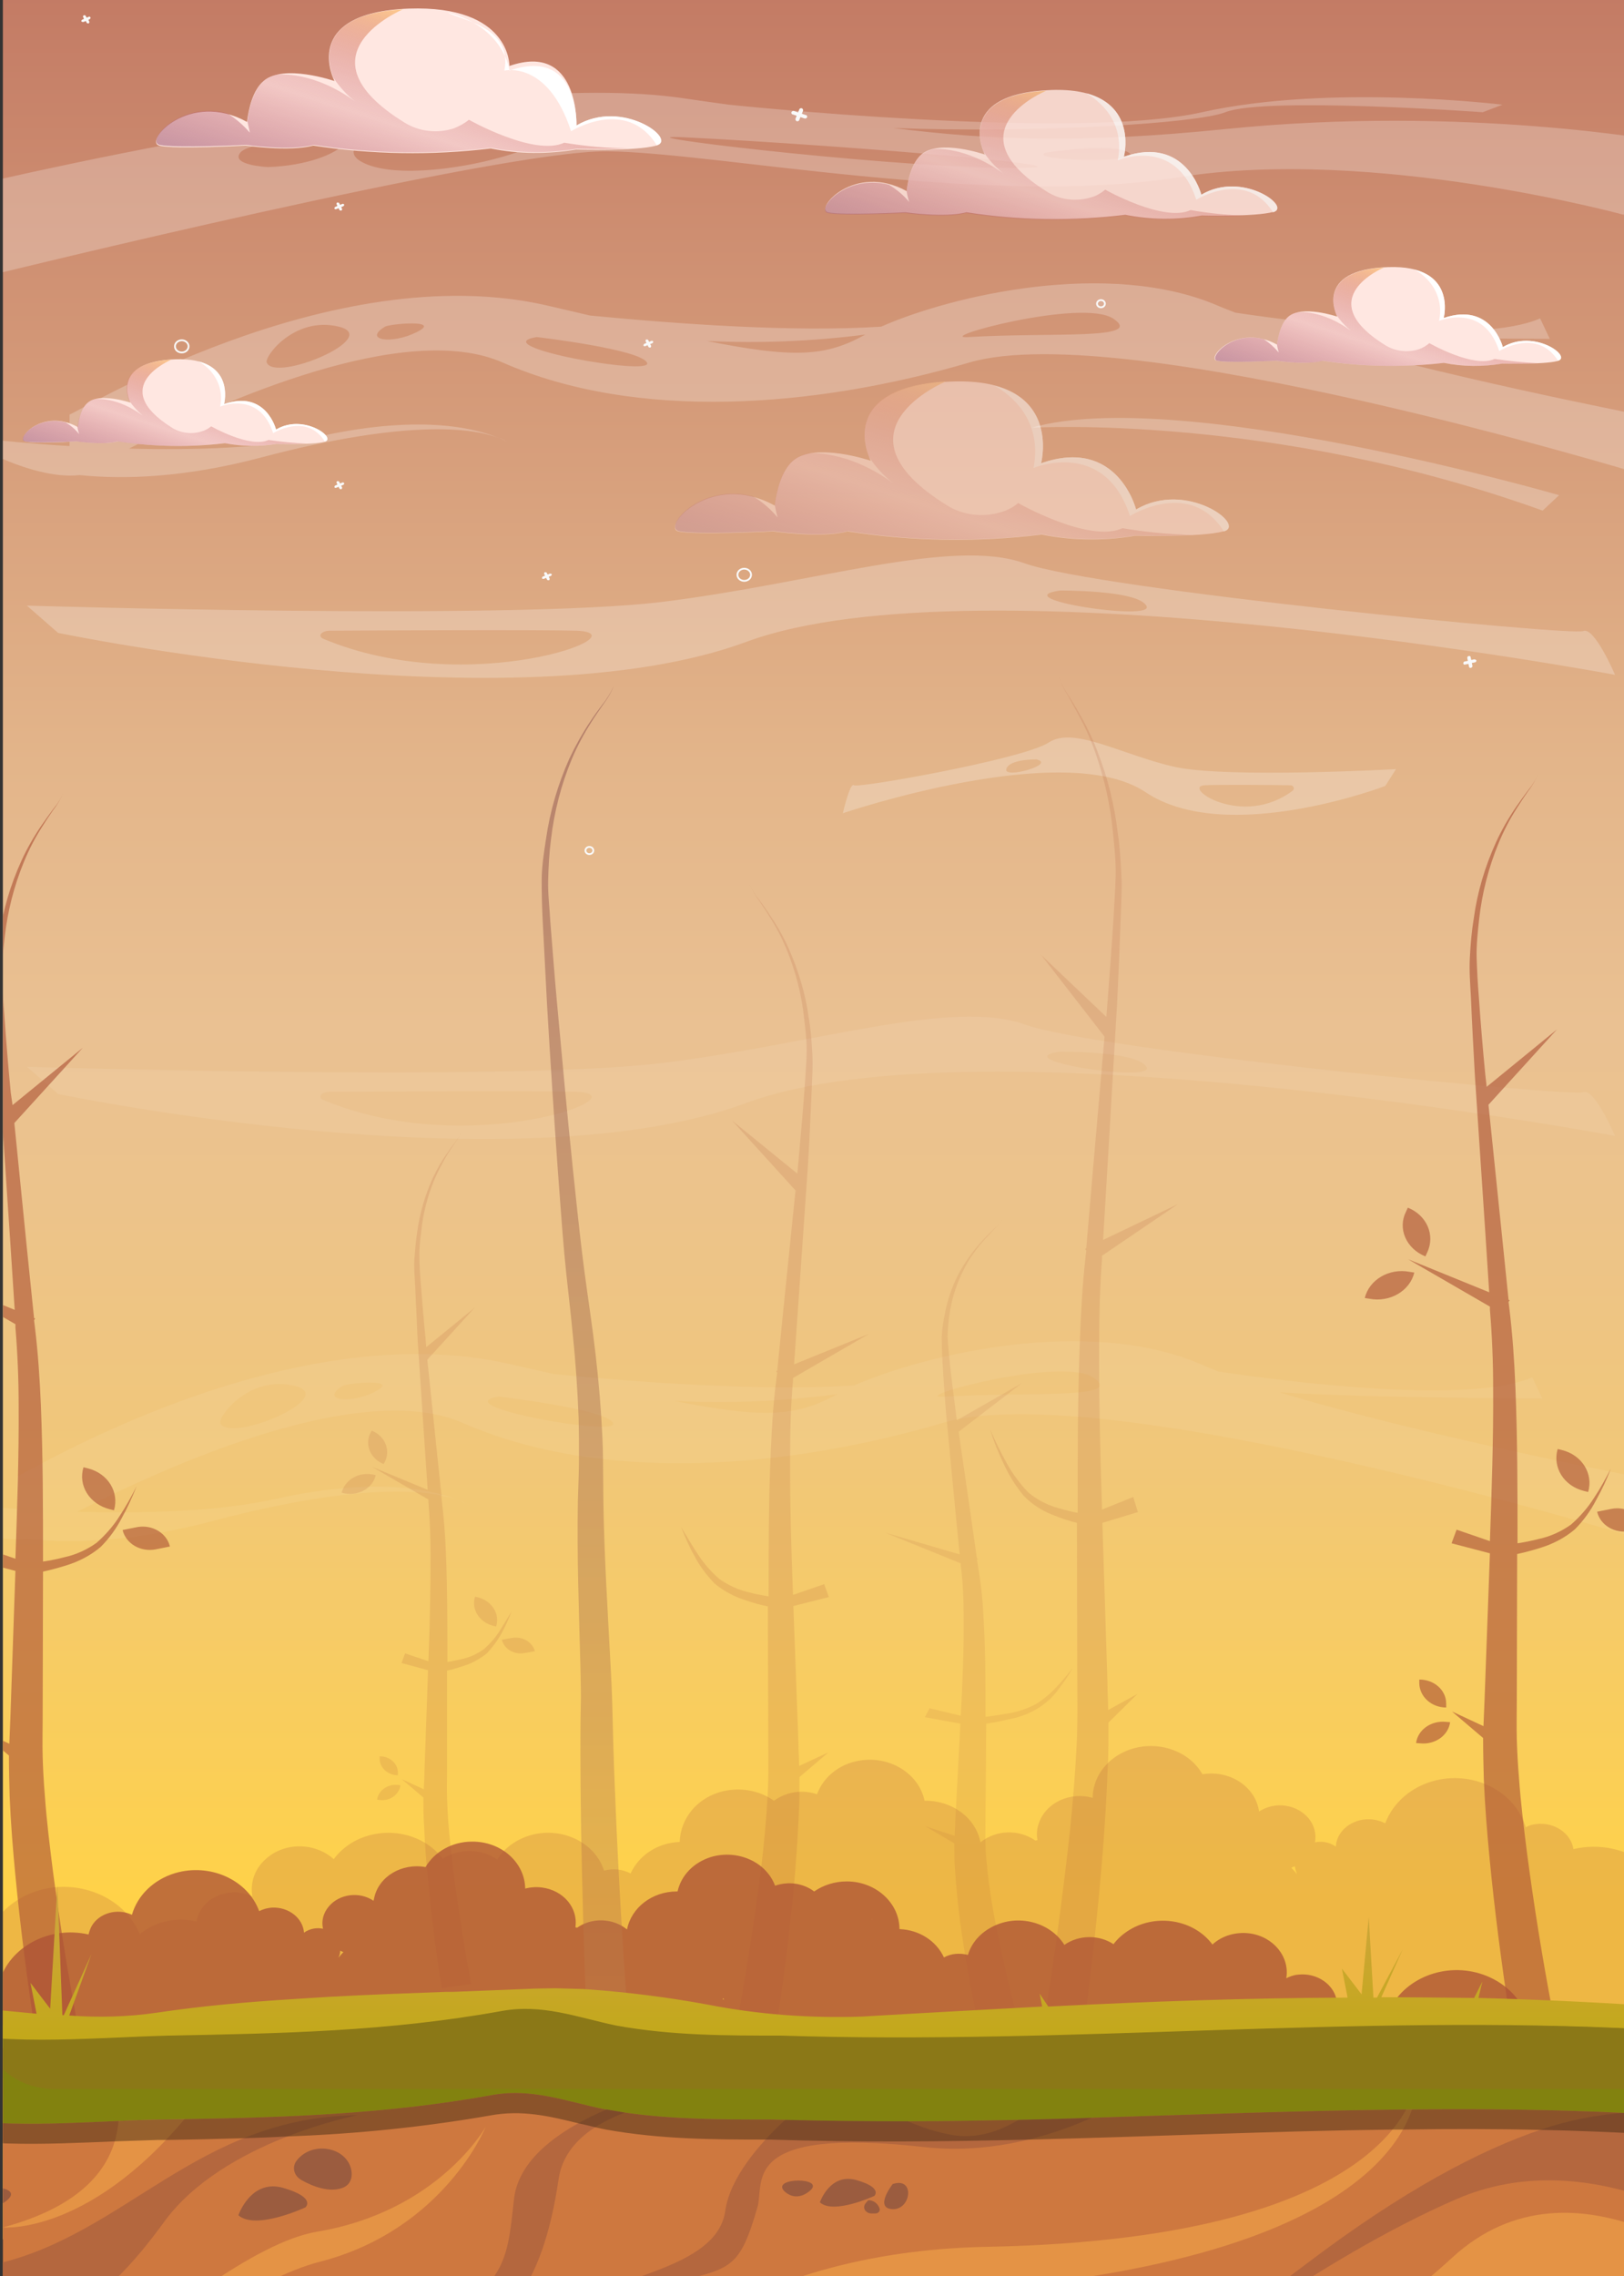 <?xml version="1.0" encoding="utf-8"?>
<!-- Generator: Adobe Illustrator 21.0.1, SVG Export Plug-In . SVG Version: 6.00 Build 0)  -->
<svg version="1.1" id="Layer_1" xmlns="http://www.w3.org/2000/svg" xmlns:xlink="http://www.w3.org/1999/xlink" x="0px" y="0px"
	 viewBox="0 0 453 634.8" style="enable-background:new 0 0 453 634.8;" xml:space="preserve">
<rect x="0" y="0" width="453" height="634.8" fill="#333333" stroke="none"/>
<style type="text/css">
	.st0{clip-path:url(#SVGID_2_);}
	.st1{fill:url(#_Rectangle__1_);}
	.st2{opacity:0.24;fill:#FFFFFF;enable-background:new    ;}
	.st3{opacity:8.000000e-02;fill:#FFFFFF;enable-background:new    ;}
	.st4{opacity:0.27;}
	.st5{fill:#FFE7E1;}
	.st6{fill:url(#_Path_5_1_);}
	.st7{fill:url(#_Path_6_1_);}
	.st8{fill:#FFFFFF;}
	.st9{opacity:0.81;}
	.st10{fill:url(#_Path_9_1_);}
	.st11{fill:url(#_Path_10_1_);}
	.st12{fill:url(#_Path_13_1_);}
	.st13{fill:url(#_Path_14_1_);}
	.st14{opacity:0.16;}
	.st15{fill:#AD5236;}
	.st16{opacity:0.12;}
	.st17{fill:url(#_Path_17_1_);}
	.st18{fill:url(#_Path_18_1_);}
	.st19{opacity:0.49;}
	.st20{fill:url(#_Path_21_1_);}
	.st21{fill:url(#_Path_22_1_);}
	.st22{opacity:0.76;fill:#AD5236;enable-background:new    ;}
	.st23{fill:#CE783F;}
	.st24{fill:#B4673E;}
	.st25{fill:#E49345;}
	.st26{fill:#9B5C3F;}
	.st27{fill:none;stroke:#2D2D2D;stroke-miterlimit:10;}
	.st28{fill:none;}
	.st29{fill:#82820F;}
	.st30{opacity:0.62;}
	.st31{opacity:0.39;}
	.st32{fill:url(#SVGID_3_);}
	.st33{opacity:0.21;fill:#AD5236;enable-background:new    ;}
	.st34{opacity:0.5;fill:#492E17;enable-background:new    ;}
	.st35{fill:url(#SVGID_4_);}
	.st36{fill:none;stroke:#F9F9F9;stroke-width:0.5;stroke-linecap:round;stroke-linejoin:round;}
	.st37{fill:#F9F9F9;stroke:#F9F9F9;stroke-width:0.25;stroke-miterlimit:10;}
</style>
<title>Asset 2</title>
<g>
	<g id="Layer_2">
		<g id="Layer_1-2">
			<g>
				<defs>
					<rect id="SVGID_1_" x="0.8" y="-3.2" width="452.3" height="643"/>
				</defs>
				<clipPath id="SVGID_2_">
					<use xlink:href="#SVGID_1_"  style="overflow:visible;"/>
				</clipPath>
				<g class="st0">
					
						<linearGradient id="_Rectangle__1_" gradientUnits="userSpaceOnUse" x1="226.894" y1="683.824" x2="226.894" y2="108.155" gradientTransform="matrix(1 0 0 -1 0 637.576)">
						<stop  offset="0" style="stop-color:#BC6E5C"/>
						<stop  offset="0.23" style="stop-color:#D19475"/>
						<stop  offset="0.45" style="stop-color:#E3B58A"/>
						<stop  offset="0.58" style="stop-color:#EAC192"/>
						<stop  offset="0.66" style="stop-color:#ECC38B"/>
						<stop  offset="0.79" style="stop-color:#F1C778"/>
						<stop  offset="0.93" style="stop-color:#FACE59"/>
						<stop  offset="1" style="stop-color:#FFD248"/>
					</linearGradient>
					<rect id="_Rectangle_" x="0.8" y="-5.8" class="st1" width="452.3" height="630.3"/>
					<path id="_Path_" class="st2" d="M434.9,138.1c0,0-106.1-30.7-147.2-18.8c0,0,67.2-4.1,142.6,23.1L434.9,138.1z"/>
					<path id="_Compound_Path_" class="st2" d="M341.8,36c-40.6,4.1-65.5,3.1-92.7-0.3c40.4,1.5,84.9-1.3,92.7-4.4
						c11-4.4,71.8,0,71.8,0l5.5-2.1c0,0-48.1-5.9-83.8,2.1s-132-2.1-132-2.1l0,0c-4.5-0.6-9.2-1.3-14.1-2
						c-61.8-8.4-203.1,26-203.1,26l12.3,23.3c0,0,140.4-34.5,170.8-34.3C199.6,42.4,275,58,329,49.4s123.9,10.5,123.9,10.5
						l11.4-20.4C464.3,39.5,408.6,29.2,341.8,36z M96,40.1c-2.4,2.9-10.4,6.1-21.2,6.5c0,0-10.8-0.5-7.7-4.1
						C70.2,38.8,98.5,37.1,96,40.1z M100.3,44.8c-7.1-4.6,8.8-12.8,42.6-10.9C176.7,35.9,115.7,54.6,100.3,44.8L100.3,44.8z
						 M279.2,46.8c-35.8-0.5-110.7-9.6-88.2-8.5C235.7,40.5,318.3,47.4,279.2,46.8z M291.6,42.6c0,0,18.8-3,23.3,0
						S286.5,44.9,291.6,42.6L291.6,42.6z"/>
					<path id="_Compound_Path_2" class="st2" d="M441.6,176c-3.1,1.4-135.5-11.6-155.8-18.9c-20.3-7.3-58.8,5.6-101.4,10.8
						c-42.6,5.1-176.9,1-176.9,1l8.7,7.6c0,0,127.1,26.5,192,2.5s242.3,9.2,242.3,9.2S444.7,174.6,441.6,176z M90.3,178.2
						c-1.8-0.7-0.8-2.2,1.5-2.3c16.2-0.1,58.6-0.3,69.1,0C179.7,176.7,130.8,195.1,90.3,178.2z M295.6,164.7c0,0,21.9-0.2,24.2,4.3
						C322.2,173.4,280,167,295.6,164.7L295.6,164.7z"/>
					<path id="_Compound_Path_3" class="st3" d="M441.6,304.6c-3.1,1.4-135.5-11.6-155.8-18.9c-20.3-7.3-58.8,5.6-101.4,10.8
						c-42.6,5.1-176.9,1-176.9,1l8.7,7.6c0,0,127.1,26.5,192,2.5s242.3,9.2,242.3,9.2S444.7,303.2,441.6,304.6z M90.3,306.8
						c-1.8-0.7-0.8-2.2,1.5-2.3c16.2-0.1,58.6-0.3,69.1,0C179.7,305.3,130.8,323.7,90.3,306.8z M295.6,293.3c0,0,21.9-0.2,24.2,4.3
						C322.2,302,280,295.6,295.6,293.3L295.6,293.3z"/>
					<path id="_Compound_Path_4" class="st2" d="M235.1,226.8c0,0,61.8-21,84.4-5.9c22.6,15.2,66.9-1.7,66.9-1.7l3-4.7
						c0,0-46.8,2.6-61.6-0.6c-14.8-3.3-28.3-11.5-35.3-6.8c-7.1,4.6-53.2,12.8-54.3,11.9C237.1,218.1,235.1,226.8,235.1,226.8z
						 M336,219c3.7-0.2,18.4-0.1,24,0c0.5,0,0.9,0.4,0.9,0.9c0,0.2-0.1,0.4-0.3,0.6C346.5,231.1,329.5,219.4,336,219L336,219z
						 M280.7,214.5c0.8-2.9,8.5-2.7,8.5-2.7C294.6,213.2,279.9,217.3,280.7,214.5z"/>
					<g id="_Group_">
						<path id="_Compound_Path_5" class="st2" d="M361.2,92.8c27.3,1.7,71.1,1.7,71.1,1.7l-2.7-5.7c-16.6,7.3-63.4,1.6-85-1.6
							c-1.8-0.7-3.4-1.3-5-2c-30.4-13-74.2-2.8-93.8,5.9c-24.9,1.6-57.3-0.8-81.2-3.1l-12-2.8C92.1,71.3,20.8,115.6,19.4,115.6v8.8
							c-10.3-0.6-19-1.5-24.5-2.1c-4-0.4-6.4-0.7-6.5-0.7c-0.2,0,19.7,12.5,33.8,10.9c12.9,1.3,29.7,0.6,50.2-4.8
							c43.3-11.5,60.9-7.9,66.8-5.5c-5.6-2.4-20.7-6.9-49.6-0.6C74,125,54,125.6,36,125.1c26.2-13.4,77.2-35.9,104.2-24
							c37.4,16.4,86.9,12.7,130.2,0s186.9,31,186.9,31v-16.4C457.3,115.6,399.9,104.6,361.2,92.8z M74.4,101.1
							c-0.7-1.7,7.8-13,20.1-10S76.7,106.8,74.4,101.1z M116.3,92.6c-7.2,3.6-15.1,2.2-8.9-1.5C108.7,90.3,123.5,89,116.3,92.6
							L116.3,92.6z M149.7,94c0,0,29.2,3.4,30.8,7.2S134.7,96.5,149.7,94L149.7,94z M241.2,93.4c-11,6.1-19.9,6.5-44,1.7
							c14.7,0.7,29.5,0.1,44.2-1.8L241.2,93.4z M270.3,94c-11,0.7,31.6-11,40.3-5.1C319.4,94.9,293.3,92.6,270.3,94L270.3,94z"/>
						<path id="_Path_2" class="st2" d="M139.3,122.1c0.9,0.4,1.7,0.8,2.5,1.3C141,122.9,140.2,122.4,139.3,122.1z"/>
					</g>
					<g id="_Group_2" class="st4">
						<path id="_Compound_Path_6" class="st2" d="M356.9,388.3c28.1,1.7,73.3,1.7,73.3,1.7l-2.8-5.9c-17.1,7.5-65.3,1.7-87.5-1.6
							c-1.8-0.7-3.5-1.4-5.1-2.1c-31.4-13.4-76.5-2.8-96.6,6c-25.6,1.6-59-0.8-83.7-3.2l-12.4-2.8C79.7,366.1,6.2,411.7,4.8,411.7
							v9.1c-10.6-0.7-19.5-1.5-25.3-2.1c-4.1-0.4-6.6-0.7-6.7-0.7S-7,430.8,7.6,429.2c13.3,1.4,30.6,0.6,51.7-5
							c44.6-11.8,62.8-8.1,68.8-5.7c-5.7-2.5-21.4-7.1-51.1-0.5c-16.1,3.6-36.7,4.1-55.4,3.6c27-13.8,79.5-36.9,107.4-24.8
							c38.5,16.9,89.5,13.1,134.1,0s192.5,31.8,192.5,31.8v-16.9C455.9,411.7,396.8,400.4,356.9,388.3z M61.5,396.8
							c-0.7-1.7,8-13.4,20.7-10.3s-18.4,16.2-20.8,10.3H61.5z M104.7,388.1c-7.4,3.7-15.5,2.3-9.1-1.6c1.3-0.8,16.5-2.2,9,1.6H104.7
							z M139.2,389.5c0,0,30.1,3.5,31.8,7.4c1.7,3.9-47.4-4.9-31.9-7.4L139.2,389.5z M233.4,388.9c-11.3,6.2-20.6,6.7-45.3,1.8
							c15.2,0.8,30.4,0.1,45.5-1.9L233.4,388.9z M263.4,389.5c-11.3,0.7,32.5-11.4,41.6-5.3s-18,3.9-41.7,5.3L263.4,389.5z"/>
						<path id="_Path_3" class="st2" d="M128.2,418.5c0.9,0.4,1.8,0.8,2.6,1.3C130,419.3,129.2,418.8,128.2,418.5z"/>
					</g>
					<path id="_Path_4" class="st5" d="M160.8,35c0,0,0.8-23.4-18.7-16.6c0,0,0.4-17-28.1-16C83.3,3.6,93.3,22.6,93.3,22.6
						s-14.2-4.9-19.8,0c-2.9,2.5-4.1,7.4-4.6,11.4c-16.2-8.9-28.8,5.5-24.5,6.6s24.1,0,24.1,0s12.2,1.8,18.9,0
						c16.3,2.5,33,2.8,49.5,0.8c7.8,1.6,16,1.6,23.8,0.3c0,0,16.6,0.5,22.4-1.1S173.6,27.4,160.8,35z"/>
					<g id="_Group_3">
						
							<linearGradient id="_Path_5_1_" gradientUnits="userSpaceOnUse" x1="97.697" y1="560.744" x2="120.777" y2="632.548" gradientTransform="matrix(1 0 0 -1 0 637.576)">
							<stop  offset="0" style="stop-color:#A085A5"/>
							<stop  offset="0.24" style="stop-color:#AC6D84;stop-opacity:0.67"/>
							<stop  offset="0.58" style="stop-color:#BE4C55;stop-opacity:0.2"/>
							<stop  offset="0.62" style="stop-color:#C05057;stop-opacity:0.23"/>
							<stop  offset="0.68" style="stop-color:#C65B5C;stop-opacity:0.3"/>
							<stop  offset="0.75" style="stop-color:#CF6E64;stop-opacity:0.41"/>
							<stop  offset="0.83" style="stop-color:#DC8770;stop-opacity:0.57"/>
							<stop  offset="0.92" style="stop-color:#EDA87E;stop-opacity:0.78"/>
							<stop  offset="1" style="stop-color:#FFCB8E"/>
						</linearGradient>
						<path id="_Path_5" class="st6" d="M157.4,39.8c-8.4,3.9-26.6-6.4-26.6-6.4c-1.2,1-2.7,1.8-4.2,2.4c-4.7,1.5-9.8,0.9-13.9-1.7
							c-30.5-18.9-0.4-31.4-0.3-31.5C87.6,4,91.5,17.9,93,21.7c1.7,2.5,3.7,4.8,6.2,6.7c-11.7-8.6-21.2-7.6-21.9-7.6
							c-1.4,0.3-2.6,0.9-3.7,1.7c-2.8,2.5-4.1,7.3-4.6,11.3c0.4,1.9,0.7,3.2,0.7,3.2c-1.8-2.1-3.9-3.9-6.3-5.4
							c-13.4-3.5-22.8,7.9-18.9,8.8c4.4,1,24.1,0,24.1,0s12.2,1.8,18.9,0c16.3,2.5,33,2.8,49.5,0.8c7.8,1.6,16,1.6,23.8,0.3
							c0,0,7.6,0.2,14.3-0.1C169.2,41.3,163.3,40.8,157.4,39.8z"/>
						
							<linearGradient id="_Path_6_1_" gradientUnits="userSpaceOnUse" x1="179.73" y1="596.478" x2="179.73" y2="596.478" gradientTransform="matrix(1 0 0 -1 0 637.576)">
							<stop  offset="0" style="stop-color:#A085A5"/>
							<stop  offset="0.24" style="stop-color:#AC6D84;stop-opacity:0.67"/>
							<stop  offset="0.58" style="stop-color:#BE4C55;stop-opacity:0.2"/>
							<stop  offset="0.62" style="stop-color:#C05057;stop-opacity:0.23"/>
							<stop  offset="0.68" style="stop-color:#C65B5C;stop-opacity:0.3"/>
							<stop  offset="0.75" style="stop-color:#CF6E64;stop-opacity:0.41"/>
							<stop  offset="0.83" style="stop-color:#DC8770;stop-opacity:0.57"/>
							<stop  offset="0.92" style="stop-color:#EDA87E;stop-opacity:0.78"/>
							<stop  offset="1" style="stop-color:#FFCB8E"/>
						</linearGradient>
						<polygon id="_Path_6" class="st7" points="179.7,41.1 179.7,41.1 179.7,41.1 						"/>
					</g>
					<path id="_Path_7" class="st8" d="M160.8,35c0,0,0.8-22.1-18.7-15.3c0,0-1.3-12.1-17.2-16.2c3.8,2.2,18.1,3.9,15.8,16.2
						c0,0,12.1-3,18.6,16.9c0,0,15.4-9.7,23.9,3.9C189,38.9,173.6,27.4,160.8,35z"/>
					<g id="_Group_4" class="st9">
						<path id="_Path_8" class="st5" d="M335.1,54.3c0,0-4.2-16.6-21.6-10.6c0,0,5.2-19.5-20.3-18.6c-27.5,1-18.5,18-18.5,18
							s-12.7-4.4-17.7,0c-2.6,2.3-3.7,6.6-4.1,10.2c-14.5-8-25.8,5-21.9,5.9c3.9,0.9,21.6,0,21.6,0s10.9,1.6,17,0
							c14.6,2.3,29.5,2.5,44.3,0.7c7,1.4,14.3,1.5,21.3,0.2c0,0,14.8,0.4,20-1C360.4,57.8,346.6,47.5,335.1,54.3z"/>
						<g id="_Group_5">
							
								<linearGradient id="_Path_9_1_" gradientUnits="userSpaceOnUse" x1="278.587" y1="545.848" x2="299.25" y2="610.122" gradientTransform="matrix(1 0 0 -1 0 637.576)">
								<stop  offset="0" style="stop-color:#A085A5"/>
								<stop  offset="0.24" style="stop-color:#AC6D84;stop-opacity:0.67"/>
								<stop  offset="0.58" style="stop-color:#BE4C55;stop-opacity:0.2"/>
								<stop  offset="0.62" style="stop-color:#C05057;stop-opacity:0.23"/>
								<stop  offset="0.68" style="stop-color:#C65B5C;stop-opacity:0.3"/>
								<stop  offset="0.75" style="stop-color:#CF6E64;stop-opacity:0.41"/>
								<stop  offset="0.83" style="stop-color:#DC8770;stop-opacity:0.57"/>
								<stop  offset="0.92" style="stop-color:#EDA87E;stop-opacity:0.78"/>
								<stop  offset="1" style="stop-color:#FFCB8E"/>
							</linearGradient>
							<path id="_Path_9" class="st10" d="M332.1,58.6c-7.5,3.5-23.8-5.7-23.8-5.7c-1.1,0.9-2.4,1.7-3.8,2.1
								c-4.2,1.3-8.8,0.8-12.4-1.5c-27.3-17-0.4-28.2-0.2-28.2C269.6,26.5,273,39,274.4,42.4c1.5,2.3,3.4,4.3,5.5,6
								c-10.5-7.6-19-6.9-19.6-6.8c-1.2,0.3-2.4,0.8-3.3,1.6c-2.6,2.3-3.7,6.6-4.1,10.2c0.3,1.7,0.7,2.9,0.7,2.9
								c-1.6-1.9-3.5-3.5-5.7-4.8c-12-3.1-20.4,7.1-17,7.9c3.9,0.9,21.6,0,21.6,0s10.9,1.6,17,0c14.6,2.3,29.5,2.5,44.3,0.7
								c7,1.4,14.3,1.5,21.3,0.2c0,0,6.8,0.2,12.8-0.1C342.6,60,337.3,59.5,332.1,58.6z"/>
							
								<linearGradient id="_Path_10_1_" gradientUnits="userSpaceOnUse" x1="352.089" y1="577.825" x2="352.089" y2="577.825" gradientTransform="matrix(1 0 0 -1 0 637.576)">
								<stop  offset="0" style="stop-color:#A085A5"/>
								<stop  offset="0.24" style="stop-color:#AC6D84;stop-opacity:0.67"/>
								<stop  offset="0.58" style="stop-color:#BE4C55;stop-opacity:0.2"/>
								<stop  offset="0.62" style="stop-color:#C05057;stop-opacity:0.23"/>
								<stop  offset="0.68" style="stop-color:#C65B5C;stop-opacity:0.3"/>
								<stop  offset="0.75" style="stop-color:#CF6E64;stop-opacity:0.41"/>
								<stop  offset="0.83" style="stop-color:#DC8770;stop-opacity:0.57"/>
								<stop  offset="0.92" style="stop-color:#EDA87E;stop-opacity:0.78"/>
								<stop  offset="1" style="stop-color:#FFCB8E"/>
							</linearGradient>
							<polygon id="_Path_10" class="st11" points="352.1,59.8 352.1,59.8 352.1,59.8 							"/>
						</g>
						<path id="_Path_11" class="st8" d="M335.1,54.3c0,0-4.2-16.6-21.6-10.6c0,0,3.7-13.9-10.5-17.7c3.4,2,10.9,7.6,8.8,18.7
							c0,0,16.1-6.8,21.9,11c0,0,13.8-8.6,21.4,3.5C360.4,57.8,346.6,47.5,335.1,54.3z"/>
					</g>
					<g id="_Group_6">
						<path id="_Path_12" class="st5" d="M419.2,96.8c0,0-3.2-12.7-16.5-8.1c0,0,4-14.9-15.5-14.2C366.1,75.2,373,88.3,373,88.3
							s-9.8-3.3-13.6,0c-2,1.7-2.8,5.1-3.2,7.8c-11.1-6.1-19.8,3.8-16.8,4.5c3,0.7,16.5,0,16.5,0s8.4,1.3,13,0
							c11.2,1.7,22.6,1.9,33.9,0.6c5.4,1.1,10.9,1.1,16.3,0.2c0,0,11.3,0.3,15.3-0.7C438.7,99.5,428,91.6,419.2,96.8z"/>
						<g id="_Group_7">
							
								<linearGradient id="_Path_13_1_" gradientUnits="userSpaceOnUse" x1="376.031" y1="512.092" x2="391.858" y2="561.316" gradientTransform="matrix(1 0 0 -1 0 637.576)">
								<stop  offset="0" style="stop-color:#A085A5"/>
								<stop  offset="0.24" style="stop-color:#AC6D84;stop-opacity:0.67"/>
								<stop  offset="0.58" style="stop-color:#BE4C55;stop-opacity:0.2"/>
								<stop  offset="0.62" style="stop-color:#C05057;stop-opacity:0.23"/>
								<stop  offset="0.68" style="stop-color:#C65B5C;stop-opacity:0.3"/>
								<stop  offset="0.75" style="stop-color:#CF6E64;stop-opacity:0.41"/>
								<stop  offset="0.83" style="stop-color:#DC8770;stop-opacity:0.57"/>
								<stop  offset="0.92" style="stop-color:#EDA87E;stop-opacity:0.78"/>
								<stop  offset="1" style="stop-color:#FFCB8E"/>
							</linearGradient>
							<path id="_Path_13" class="st12" d="M416.9,100.1c-5.8,2.7-18.2-4.4-18.2-4.4c-0.8,0.7-1.8,1.3-2.9,1.7
								c-3.2,1-6.7,0.6-9.5-1.2c-20.9-13-0.3-21.6-0.2-21.6c-17,1-14.4,10.5-13.4,13.1c1.1,1.7,2.6,3.3,4.2,4.6
								c-8-5.9-14.6-5.3-15-5.2c-0.9,0.2-1.8,0.6-2.5,1.2c-2,1.7-2.8,5.1-3.2,7.8c0.2,1.3,0.5,2.2,0.5,2.2c-1.2-1.4-2.6-2.7-4.2-3.7
								c-9.2-2.4-15.5,5.4-13,6c3,0.7,16.5,0,16.5,0s8.4,1.3,13,0c11.2,1.7,22.6,1.9,33.9,0.6c5.4,1.1,10.9,1.1,16.3,0.2
								c0,0,5.2,0.2,9.8-0.1C425,101.1,421,100.7,416.9,100.1z"/>
							
								<linearGradient id="_Path_14_1_" gradientUnits="userSpaceOnUse" x1="432.212" y1="536.609" x2="432.212" y2="536.609" gradientTransform="matrix(1 0 0 -1 0 637.576)">
								<stop  offset="0" style="stop-color:#A085A5"/>
								<stop  offset="0.24" style="stop-color:#AC6D84;stop-opacity:0.67"/>
								<stop  offset="0.58" style="stop-color:#BE4C55;stop-opacity:0.2"/>
								<stop  offset="0.62" style="stop-color:#C05057;stop-opacity:0.23"/>
								<stop  offset="0.68" style="stop-color:#C65B5C;stop-opacity:0.3"/>
								<stop  offset="0.75" style="stop-color:#CF6E64;stop-opacity:0.41"/>
								<stop  offset="0.83" style="stop-color:#DC8770;stop-opacity:0.57"/>
								<stop  offset="0.92" style="stop-color:#EDA87E;stop-opacity:0.78"/>
								<stop  offset="1" style="stop-color:#FFCB8E"/>
							</linearGradient>
							<polygon id="_Path_14" class="st13" points="432.2,101 432.2,101 432.2,101 							"/>
						</g>
						<path id="_Path_15" class="st8" d="M419.2,96.8c0,0-3.2-12.7-16.5-8.1c0,0,2.8-10.7-8.1-13.5c5.4,3,8.1,8.7,6.8,14.3
							c0,0,12.4-5.2,16.8,8.4c0,0,10.5-6.6,16.4,2.7C438.6,99.5,428,91.6,419.2,96.8z"/>
					</g>
					<g class="st14">
						<path class="st15" d="M194.7,433.5c1.6,2.5,3.6,4.8,5.9,6.8c2.5,1.8,5.3,3.1,8.4,3.8c1.8,0.5,3.6,0.8,5.4,1.1l0,0
							c0-13.5,0-27,0.6-40.5c0.3-6.8,0.7-13.6,1.6-20.4l0.2-1.5l-0.3-0.4l0.3-0.1l1.8-18l3.3-32.3l-17.7-19.5l18.2,14.8l0.3-3.2
							c0.6-6.7,1.2-13.4,1.7-20.1c0.2-3.3,0.5-6.7,0.6-10c0.1-3.3-0.3-6.7-0.7-10c-0.7-6.7-2.4-13.2-5-19.5
							c-1.3-3.1-2.9-6.2-4.8-9.1c-0.9-1.5-1.9-2.9-2.8-4.3c-1.1-1.4-1.9-2.9-2.6-4.5c0.7,1.6,1.6,3.1,2.7,4.4c1,1.4,2.1,2.8,3,4.3
							c2,2.9,3.7,5.9,5.1,9c2.8,6.3,4.8,12.9,5.7,19.6c0.6,3.4,0.8,6.7,1,10.2c0.2,3.5-0.1,6.8-0.2,10.2c-0.3,6.7-0.6,13.5-1,20.2
							l-2.8,40.3l-1.1,15.7l20.9-8.5l-21.2,12.3v0.8c-0.6,6.6-0.8,13.3-0.8,20c-0.1,13.2,0.3,26.5,0.8,39.7l8.7-3l1.3,3.6l-9.9,2.5
							l1.4,37.9c0,2.3,0.2,4.5,0.2,6.7l8.2-3.8l-8.1,6.9c0,0.1,0,0.2,0,0.4c0,3.5,0,6.9-0.2,10.3c-0.3,6.8-0.8,13.6-1.4,20.4
							c-1.3,13.5-3,26.9-5.1,40.4l-11-1.6c2.5-13.2,4.6-26.5,6.4-39.8c0.9-6.6,1.6-13.3,2.1-19.9c0.2-3.3,0.5-6.6,0.5-9.9
							c0.1-3.3,0-6.7,0-10.1l-0.1-37.8c-2.1-0.4-4.2-1-6.2-1.7c-3.2-1-6.2-2.6-8.7-4.7c-2.2-2.3-4.1-4.8-5.5-7.5
							c-1.5-2.6-2.7-5.4-3.8-8.2C191.5,428.3,193,431,194.7,433.5z"/>
					</g>
					<g class="st14">
						<path class="st15" d="M280.9,408.2c1.6,2.9,3.6,5.6,5.9,8c2.4,2,5.2,3.5,8.4,4.4c1.8,0.5,3.6,1,5.4,1.3l0,0
							c0-15.8,0-31.6,0.6-47.5c0.3-7.9,0.7-15.9,1.6-23.8l0.2-1.8l-0.3-0.5l0.3-0.2l1.8-21.1l3.3-37.9l-17.7-22.8l18.2,17.3l0.3-3.8
							c0.6-7.9,1.2-15.7,1.7-23.6c0.2-3.9,0.5-7.9,0.6-11.8c0.1-3.9-0.3-7.8-0.7-11.7c-0.7-7.8-2.4-15.5-5-22.9
							c-1.3-3.7-2.9-7.2-4.8-10.7c-0.9-1.7-1.9-3.4-2.8-5.1c-1.1-1.7-1.9-3.4-2.6-5.2c0.7,1.8,1.6,3.5,2.7,5.1c1,1.6,2.1,3.3,3,5
							c2,3.4,3.7,6.9,5.1,10.6c2.9,7.4,4.8,15.1,5.7,22.9c0.6,3.9,0.8,7.9,1,11.9s-0.1,7.9-0.2,11.9c-0.3,7.9-0.6,15.8-1,23.7
							l-2.8,47.5l-1.1,18.4l20.9-10l-21.2,14.4v0.9c-0.6,7.8-0.8,15.6-0.8,23.4c-0.1,15.5,0.3,31,0.8,46.5l8.7-3.5l1.3,4.2l-9.9,3
							l1.4,44.3c0,2.6,0.2,5.3,0.2,7.9l8.2-4.5l-8.1,8c0,0.1,0,0.3,0,0.4c0,4,0,8-0.2,12c-0.3,8-0.8,15.9-1.4,23.8
							c-1.3,15.9-3,31.6-5.1,47.3l-11-1.8c2.5-15.4,4.6-31,6.4-46.5c0.9-7.8,1.6-15.6,2.1-23.3c0.2-3.8,0.5-7.8,0.5-11.6
							c0.1-3.8,0-7.9,0-11.8l-0.1-44.2c-2.1-0.5-4.2-1.2-6.2-2c-3.3-1.2-6.3-3.1-8.7-5.6c-2.2-2.7-4.1-5.7-5.5-8.8
							c-1.5-3.1-2.8-6.3-3.8-9.6C277.7,402.1,279.2,405.2,280.9,408.2z"/>
					</g>
					<g class="st16">
						<path class="st15" d="M294.6,470.6c-1.7,1.8-3.7,3.5-5.9,4.8c-2.6,1.3-5.4,2.2-8.4,2.6c-1.8,0.3-3.6,0.6-5.4,0.8l0,0
							c0-9.5,0-18.9-0.6-28.4c-0.2-4.8-0.8-9.6-1.6-14.3l-0.2-1.1l0.3-0.3l-0.3-0.1l-1.8-12.6l-3.3-22.7l17.7-13.6l-18.2,10.4
							l-0.3-2.3c-0.6-4.7-1.2-9.4-1.7-14.1c-0.2-2.4-0.5-4.7-0.6-7.1c0.1-2.3,0.3-4.7,0.7-7c0.8-4.8,2.5-9.4,5-13.7
							c1.4-2.3,3-4.4,4.8-6.4c0.9-1,1.9-2,2.8-3c1-0.9,1.9-2,2.6-3.1c-0.7,1.1-1.6,2.2-2.7,3.1c-1,1-2.1,2-3,3
							c-1.9,2-3.6,4.1-5.1,6.4c-2.8,4.2-4.7,8.9-5.7,13.8c-0.5,2.4-0.9,4.7-1,7.1c0,2.4,0.1,4.7,0.2,7.1c0.3,4.7,0.6,9.5,1,14.2
							l2.7,28.4l1.1,11l-20.9-6.1l21.2,8.6v0.6c0.6,4.7,0.8,9.3,0.8,14c0.1,9.3-0.3,18.6-0.8,27.9l-8.7-2.1l-1.3,2.5l9.9,1.8
							l-1.4,26.6c0,1.6-0.2,3.1-0.2,4.7l-8.2-2.7l8.1,4.8c0,0.1,0,0.2,0,0.3c0,2.4,0,4.8,0.2,7.2c0.3,4.8,0.8,9.5,1.4,14.3
							c1.3,9.5,3,18.9,5.1,28.4l11-1.1c-2.5-9.2-4.6-18.6-6.4-27.9c-0.9-4.7-1.6-9.3-2.1-14c-0.2-2.3-0.5-4.6-0.5-7
							c-0.1-2.3,0-4.7,0-7.1l0.2-26.5c2.1-0.3,4.2-0.7,6.2-1.2c5.8-1,11-4.1,14.1-8.6c1.4-1.8,2.7-3.7,3.8-5.7
							C297.8,467,296.2,468.9,294.6,470.6z"/>
					</g>
					<g id="_Group_8">
						<path id="_Path_16" class="st5" d="M77,119.8c0,0-2.8-11.2-14.5-7.1c0,0,3.5-13.1-13.6-12.5c-18.5,0.7-12.5,12.1-12.5,12.1
							s-8.6-2.9-11.9,0c-1.8,1.5-2.5,4.4-2.8,6.8c-9.8-5.4-17.4,3.3-14.7,4s14.5,0,14.5,0s7.3,1.1,11.4,0c9.8,1.5,19.9,1.7,29.8,0.5
							c4.7,0.9,9.6,1,14.4,0.2c0,0,10,0.3,13.5-0.6S84.7,115.2,77,119.8z"/>
						<g id="_Group_9">
							
								<linearGradient id="_Path_17_1_" gradientUnits="userSpaceOnUse" x1="38.919" y1="492.598" x2="52.819" y2="535.843" gradientTransform="matrix(1 0 0 -1 0 637.576)">
								<stop  offset="0" style="stop-color:#A085A5"/>
								<stop  offset="0.24" style="stop-color:#AC6D84;stop-opacity:0.67"/>
								<stop  offset="0.58" style="stop-color:#BE4C55;stop-opacity:0.2"/>
								<stop  offset="0.62" style="stop-color:#C05057;stop-opacity:0.23"/>
								<stop  offset="0.68" style="stop-color:#C65B5C;stop-opacity:0.3"/>
								<stop  offset="0.75" style="stop-color:#CF6E64;stop-opacity:0.41"/>
								<stop  offset="0.83" style="stop-color:#DC8770;stop-opacity:0.57"/>
								<stop  offset="0.92" style="stop-color:#EDA87E;stop-opacity:0.78"/>
								<stop  offset="1" style="stop-color:#FFCB8E"/>
							</linearGradient>
							<path id="_Path_17" class="st17" d="M74.9,122.7c-5.1,2.4-16-3.8-16-3.8c-0.7,0.6-1.6,1.1-2.6,1.4c-2.8,0.9-5.9,0.5-8.3-1
								c-18.4-11.5-0.3-18.9-0.2-19c-15,0.9-12.7,9.3-11.7,11.5c1,1.5,2.3,2.9,3.7,4.1c-7.1-5.2-12.7-4.6-13.2-4.6
								c-0.8,0.2-1.6,0.5-2.2,1.1c-1.7,1.5-2.5,4.4-2.8,6.8c0.2,1.2,0.5,1.9,0.5,1.9c-1-1.3-2.3-2.4-3.8-3.3
								c-8.1-2.1-13.7,4.7-11.4,5.3c2.6,0.6,14.5,0,14.5,0s7.3,1.1,11.4,0c9.8,1.5,19.9,1.7,29.8,0.5c4.7,0.9,9.6,1,14.4,0.2
								c0,0,4.6,0.1,8.6-0.1C82,123.6,78.4,123.2,74.9,122.7z"/>
							
								<linearGradient id="_Path_18_1_" gradientUnits="userSpaceOnUse" x1="88.371" y1="514.111" x2="88.371" y2="514.111" gradientTransform="matrix(1 0 0 -1 0 637.576)">
								<stop  offset="0" style="stop-color:#A085A5"/>
								<stop  offset="0.24" style="stop-color:#AC6D84;stop-opacity:0.67"/>
								<stop  offset="0.58" style="stop-color:#BE4C55;stop-opacity:0.2"/>
								<stop  offset="0.62" style="stop-color:#C05057;stop-opacity:0.23"/>
								<stop  offset="0.68" style="stop-color:#C65B5C;stop-opacity:0.3"/>
								<stop  offset="0.75" style="stop-color:#CF6E64;stop-opacity:0.41"/>
								<stop  offset="0.83" style="stop-color:#DC8770;stop-opacity:0.57"/>
								<stop  offset="0.92" style="stop-color:#EDA87E;stop-opacity:0.78"/>
								<stop  offset="1" style="stop-color:#FFCB8E"/>
							</linearGradient>
							<polygon id="_Path_18" class="st18" points="88.4,123.5 88.4,123.5 88.4,123.5 							"/>
						</g>
						<path id="_Path_19" class="st8" d="M77,119.8c0,0-2.8-11.2-14.5-7.1c0,0,2.5-9.4-7.1-11.9c4.7,2.6,7.1,7.7,6,12.6
							c0,0,10.9-4.6,14.8,7.4c0,0,9.3-5.8,14.4,2.3C94,122.2,84.7,115.2,77,119.8z"/>
					</g>
					<g id="_Group_10" class="st19">
						<path id="_Path_20" class="st5" d="M316.9,142.1c0,0-5.1-20.4-26.5-12.9c0,0,6.3-23.9-24.8-22.8
							c-33.7,1.3-22.7,22.1-22.7,22.1s-15.6-5.3-21.7,0c-3.2,2.8-4.5,8.1-5.1,12.5c-17.8-9.8-31.6,6.1-26.9,7.2s26.5,0,26.5,0
							s13.4,2,20.7,0c17.9,2.8,36.2,3.1,54.2,0.9c8.6,1.7,17.5,1.8,26.1,0.3c0,0,18.2,0.5,24.5-1.2S330.9,133.8,316.9,142.1z"/>
						<g id="_Group_11">
							
								<linearGradient id="_Path_21_1_" gradientUnits="userSpaceOnUse" x1="247.554" y1="449.684" x2="272.854" y2="528.412" gradientTransform="matrix(1 0 0 -1 0 637.576)">
								<stop  offset="0" style="stop-color:#A085A5"/>
								<stop  offset="0.24" style="stop-color:#AC6D84;stop-opacity:0.67"/>
								<stop  offset="0.58" style="stop-color:#BE4C55;stop-opacity:0.2"/>
								<stop  offset="0.62" style="stop-color:#C05057;stop-opacity:0.23"/>
								<stop  offset="0.68" style="stop-color:#C65B5C;stop-opacity:0.3"/>
								<stop  offset="0.75" style="stop-color:#CF6E64;stop-opacity:0.41"/>
								<stop  offset="0.83" style="stop-color:#DC8770;stop-opacity:0.57"/>
								<stop  offset="0.92" style="stop-color:#EDA87E;stop-opacity:0.78"/>
								<stop  offset="1" style="stop-color:#FFCB8E"/>
							</linearGradient>
							<path id="_Path_21" class="st20" d="M313.1,147.3c-9.2,4.3-29.1-7-29.1-7c-1.3,1.1-2.9,2-4.7,2.5c-5.1,1.6-10.8,0.9-15.2-1.9
								c-33.4-20.7-0.5-34.4-0.3-34.5c-27.2,1.6-23,16.8-21.4,21c1.8,2.8,4.1,5.3,6.8,7.4c-12.9-9.4-23.3-8.4-24-8.3
								c-1.5,0.3-2.9,1-4,1.9c-3.2,2.8-4.5,8-5.1,12.4c0.4,2.1,0.8,3.5,0.8,3.5c-1.9-2.3-4.2-4.3-6.9-5.9c-14.7-3.8-25,8.6-20.7,9.7
								c4.8,1.1,26.5,0,26.5,0s13.4,2,20.7,0c17.9,2.8,36.2,3.1,54.2,0.9c8.6,1.7,17.5,1.8,26.1,0.3c0,0,8.3,0.3,15.7-0.1
								C326,149,319.5,148.4,313.1,147.3z"/>
							
								<linearGradient id="_Path_22_1_" gradientUnits="userSpaceOnUse" x1="337.616" y1="488.836" x2="337.616" y2="488.836" gradientTransform="matrix(1 0 0 -1 0 637.576)">
								<stop  offset="0" style="stop-color:#A085A5"/>
								<stop  offset="0.24" style="stop-color:#AC6D84;stop-opacity:0.67"/>
								<stop  offset="0.58" style="stop-color:#BE4C55;stop-opacity:0.2"/>
								<stop  offset="0.62" style="stop-color:#C05057;stop-opacity:0.23"/>
								<stop  offset="0.68" style="stop-color:#C65B5C;stop-opacity:0.3"/>
								<stop  offset="0.75" style="stop-color:#CF6E64;stop-opacity:0.41"/>
								<stop  offset="0.83" style="stop-color:#DC8770;stop-opacity:0.57"/>
								<stop  offset="0.92" style="stop-color:#EDA87E;stop-opacity:0.78"/>
								<stop  offset="1" style="stop-color:#FFCB8E"/>
							</linearGradient>
							<polygon id="_Path_22" class="st21" points="337.6,148.7 337.6,148.7 337.6,148.7 							"/>
						</g>
						<path id="_Path_23" class="st8" d="M316.9,142.1c0,0-5.1-20.4-26.5-12.9c0,0,4.5-17.1-12.9-21.6c4.2,2.4,13.4,9.3,10.8,22.9
							c0,0,19.8-8.3,26.9,13.4c0,0,16.8-10.6,26.2,4.3C347.8,146.4,330.9,133.8,316.9,142.1z"/>
					</g>
					<path class="st22" d="M-6.3,584.2c0,8.9,8,16.1,17.9,16.2h397.3c9.9,0,17.9-7.2,17.9-16.2c0-2.7-0.8-5.4-2.2-7.8
						c5.2-9.1,1.2-20.2-8.9-24.9c-10.1-4.7-22.4-1.1-27.6,8c-0.3,0.6-0.6,1.2-0.9,1.8c-3.9-3.2-9.3-4.4-14.3-3.2
						c-0.7-4.7-5.6-8-10.8-7.4c-1.2,0.1-2.3,0.5-3.3,1c1-6-3.6-11.6-10.2-12.5c-3.8-0.5-7.7,0.6-10.4,3.1
						c-5.1-6.9-15.5-8.7-23.1-4.1c-1.8,1.1-3.3,2.4-4.5,4c-4.1-2.7-9.7-2.6-13.7,0.2c-4-6.4-13-8.7-20-5.1c-3.4,1.7-5.9,4.5-6.9,7.9
						c-2.3-0.6-4.7-0.4-6.7,0.7c-2.1-4.6-6.9-7.7-12.4-7.9l0,0c0-7.3-6.6-13.3-14.7-13.3c-3.3,0-6.5,1-9.1,2.8
						c-3-2.3-7.2-2.9-10.9-1.6c-2.5-6.7-10.5-10.2-17.9-8c-4.8,1.5-8.3,5.1-9.3,9.6h-0.2c-6.9,0-12.7,4.5-13.9,10.6
						c-3.9-3.2-9.8-3.4-13.9-0.5l-0.5-0.1c0.8-5.4-3.3-10.3-9.3-11.1c-1.6-0.2-3.2-0.1-4.7,0.3c-0.1-7.3-6.7-13.2-14.9-13.1
						c-5.4,0-10.4,2.8-12.9,7.1c-6.6-1.2-13,2.6-14.3,8.5c-0.1,0.3-0.1,0.6-0.2,0.9c-4-2.7-9.6-1.9-12.5,1.6c-1.5,1.8-2.1,4-1.6,6.2
						c-1.8-0.4-3.8,0-5.3,1.1c-0.3-4.1-4.3-7.2-8.9-7c-1.3,0.1-2.5,0.4-3.6,1c-3.2-8.8-13.8-13.5-23.5-10.6
						c-5.9,1.8-10.4,6.1-12,11.6c-4.1-1.9-9.1-0.5-11.2,3.1c-0.4,0.7-0.7,1.6-0.9,2.4c-10.9-2.5-22.1,3.4-24.9,13.3
						c-1.7,5.8-0.1,12,4.3,16.6C-2.4,572.3-6.3,578-6.3,584.2z M95.8,544.4c-0.5,0.5-1,1.1-1.4,1.6c0.3-0.6,0.5-1.3,0.5-2
						C95.2,544.2,95.5,544.3,95.8,544.4z M202,557.6h-0.4l0.1-0.3L202,557.6z M295.3,557.6h-0.1l0,0H295.3z"/>
					<polygon class="st23" points="458.7,589.2 458.7,579.5 395.3,579.5 297.2,579.5 233.7,579.5 198.4,579.5 38.8,579.5 33,579.5 
						-25.9,579.5 -45,579.5 -45,625.7 -45,651.1 -45,674.9 -30.9,674.9 -10,674.9 12,674.9 17.4,674.9 48.2,674.9 96,674.9 
						117.8,674.9 149.4,674.9 162.9,674.9 229.8,674.9 298,674.9 310.1,674.9 458.7,674.9 458.7,639.1 458.7,621.6 458.7,612.8 
						458.7,595.1 458.7,589.5 					"/>
					<path id="_Path_24" class="st24" d="M-60,614.8c0,0,22.9,24.8,58.9,16.6c36-8.2,56.3-41,100.8-41.5c0,0-37.4,7.2-53.8,29.6
						c-16.4,22.4-39.8,47.7-102.7,28.3L-60,614.8z"/>
					<path id="_Path_25" class="st24" d="M198.4,579.5c0,0-52,9.1-55,33.6c-2.1,17.5-1.1,30.6-39.9,36.5
						C62,656,26.3,693.8,26.3,693.8l61.5-2.1c3.1-10,8.9-19.2,17-26.7c15.4-13.9,43.2-3.5,51-57.2c3.9-26.9,60.8-24.2,60.8-24.2
						L198.4,579.5z"/>
					<path id="_Path_26" class="st25" d="M31.6,576.3c0,0,3.2,2.6,1.3,16.7c-1.6,11.9-10.5,22.4-32.1,28.2c0,0,25.5,2.4,54.3-34.7
						L31.6,576.3z"/>
					<path id="_Path_27" class="st25" d="M135.6,725.6c0,0,21.6-96.7,139.9-99s119.7-47.1,119.7-47.1s5.9,43.6-104,57.2
						c-109.9,13.6-56.8,143.2-56.8,143.2L135.6,725.6z"/>
					<path id="_Path_28" class="st24" d="M233.7,579.5c0,0-28.8,18.9-31.4,37.1c-2.6,18.3-39.2,18.3-47.1,30.6
						c10.3-4.4,21.1-8,32.1-10.6c16.6-3.9,19-3.7,24-21.1c2-6.9-5.2-22.5,46.6-16.7c33.8,3.7,61.5-16.4,61.5-16.4l-22.2-2.9
						c0,0-14.3,19-31.7,15.9C248.2,592.3,233.7,579.5,233.7,579.5z"/>
					<path class="st24" d="M458.7,589.2c-1.6,0-3.2-0.1-4.9,0l0,0c-8.2,0.5-16.3,2.1-23.9,4.7c-17,5.7-38.5,17-65.3,37.3
						c-27.4,20.8-49.2,34.5-66.5,43.6c-46.8,24.6-60.3,14.5-60.7,14.2l7.5,12.9l59.5-22.4c0,0,2.1-1.8,5.8-4.7
						c15.1-12.2,57.4-44.8,96.3-61.6c17.7-7.6,36.1-5.9,52.3-0.5L458.7,589.2L458.7,589.2z"/>
					<path class="st25" d="M458.7,621.6v17.5c-14.2-5.1-30.7-6.8-46.4,1.1c-39.9,20-61.7,28.3-72.6,22.4c0,0,26.2,3,65.4-33
						C422.2,613.9,441.9,615.2,458.7,621.6z"/>
					<path id="_Path_29" class="st25" d="M-20.8,706.8c0,0,75.2-78.7,109.2-84.4c34-5.7,47.1-29.3,47.1-29.3s-11.6,28.8-46.4,37.7
						S-20.8,706.8-20.8,706.8z"/>
					<path id="_Path_30" class="st26" d="M-36.5,605.4c0,0,17-8.8,24.2,0s-9.8,8.3-17.7,8C-37.8,613.1-36.5,605.4-36.5,605.4z"/>
					<path id="_Path_31" class="st26" d="M278.6,655.8c0,0,13.2-6.8,18.7,0c5.6,6.8-7.6,6.4-13.7,6.2S278.6,655.8,278.6,655.8z"/>
					<path id="_Path_32" class="st26" d="M-7,613.5c0,0,3.8,4.6,9.1,0S-10.8,608.9-7,613.5z"/>
					<path id="_Path_33" class="st26" d="M66.5,617.8c0,0,3.5-10.3,12.6-7.6c9.2,2.7,6.1,5.4,6.1,5.4S71.3,622.1,66.5,617.8z"/>
					<path id="_Path_34" class="st26" d="M249,609.1c0,0-5.3,6.8,0,7C254.2,616.3,255.3,607,249,609.1z"/>
					<path id="_Path_35" class="st26" d="M218.6,610.9c0,0,3.1,3.7,7.4,0C230.2,607.2,215.5,607.2,218.6,610.9z"/>
					<path id="_Path_36" class="st26" d="M228.7,614.2c0,0,2.8-8.3,10.2-6.2s5,4.4,5,4.4S232.5,617.7,228.7,614.2z"/>
					<path id="_Path_37" class="st26" d="M82.8,602.5L82.8,602.5c-1.4,1.7-0.9,4.1,1,5.3c0.1,0.1,0.2,0.1,0.3,0.2
						c3.2,1.8,7.9,3.6,11.6,2.1c2-0.8,2.7-2.8,2.3-4.9C96.7,598.7,87.1,597,82.8,602.5z"/>
					<path id="_Path_38" class="st26" d="M255.5,662.3L255.5,662.3c-1.1,1.3-0.7,3.2,0.8,4.2c0.1,0,0.1,0.1,0.2,0.1
						c2.5,1.4,6.1,2.8,8.9,1.7c1.5-0.7,2.3-2.3,1.8-3.8c-0.7-3.2-4.2-5.2-7.7-4.5C257.9,660.2,256.4,661,255.5,662.3z"/>
					<path id="_Path_39" class="st27" d="M293.7,646.6l-0.7,0.7c-0.7,0.7-0.6,1.8,0.2,2.4c0.3,0.2,0.7,0.4,1.2,0.4h1.1
						c0.7,0,1.2-0.5,1.2-1.1c0-0.1,0-0.1,0-0.2l0,0C296.3,647.5,295.1,646.6,293.7,646.6L293.7,646.6z"/>
					<path id="_Path_40" class="st26" d="M242.2,613.6l-0.7,0.8c-0.7,0.8-0.6,1.9,0.3,2.5c0.4,0.3,0.8,0.4,1.3,0.4h1.1
						c0.7,0,1.2-0.5,1.2-1.1c0,0,0-0.1,0-0.1l0,0C245,614.6,243.7,613.6,242.2,613.6L242.2,613.6z"/>
					<path id="_Path_41" class="st26" d="M276.2,667.1l0.9-0.4c0.9-0.4,1.3-1.4,0.9-2.3c-0.2-0.4-0.5-0.6-0.9-0.8l-1-0.4
						c-0.6-0.3-1.3,0-1.6,0.5c0,0.1-0.1,0.1-0.1,0.2l0,0C274.1,665.2,274.8,666.5,276.2,667.1L276.2,667.1z"/>
					<path id="_Path_42" class="st26" d="M-33,678.3c0.7-0.4,5.5-13,15.7-9.6c10.2,3.3,6.7,9.6,6.7,9.6H-33z"/>
					<path id="_Path_43" class="st26" d="M263,653.2c0,0-1.7,3.7,1.4,4.9c3.1,1.2,4.9-2.4,4.9-2.4l-3.3-2.4L263,653.2z"/>
					<path id="_Path_44" class="st26" d="M114.4,679.7c1.7-1,9.6-17.7,17.4-17.6s16.1-2.3,19.6-0.3s3.1,3.2,3.7,6.4
						s-15,13.6-15,13.6L114.4,679.7z"/>
					<path id="_Path_45" class="st26" d="M397.5,657.4c0,0-6.1,7.4,0,7.6c6.1,0.2,15.3-6.8,15.3-6.8S410.1,647.2,397.5,657.4z"/>
					<rect id="_Rectangle_2" x="26.3" y="-3.4" class="st28" width="365.8" height="329.5"/>
					<path class="st29" d="M458.7,589.2v-23.4c-80.9-4.2-160.3,4.4-240.9,1.8c-15.5,0-30.4,0-45.9-2.8c-11-2.3-20.7-6.2-32.3-4
						c-31.7,5.7-61.5,6.2-92.5,6.8c-23.3,0.6-47.9,3.4-69.8-2.8h-0.3c-0.2,0-0.3,0-0.3-0.1s0.1-0.3,0.4-0.7l0.1-0.2
						c0.1-0.1,0.2-0.2,0.2-0.4c0.1-0.1,0.2-0.3,0.2-0.5c0,0,0-0.1,0-0.1h-2.1c0.4,2.9-0.7,10.5-1.4,16.7c-0.4,4-0.7,7.4-0.3,8.5
						c0,0.1,0.1,0.2,0.2,0.2l0.1,0.1h0.1c18.6,5.3,39,4.1,59,3.2c3.7-0.2,7.3-0.3,10.9-0.4l7.6-0.1c28.3-0.5,55.8-1.4,84.9-6.6
						c11.6-2.3,21.3,1.7,32.3,3.9h0.3c1.8,0.3,3.5,0.6,5.3,0.9c13.5,1.9,26.7,1.9,40.3,1.9c1.4,0,2.8,0.1,4.2,0.1
						c11.4,0.3,22.7,0.4,34.1,0.4l0,0c10.4,0,20.7-0.2,31.1-0.4c6.9-0.2,13.7-0.3,20.6-0.6c29.2-0.9,58.4-2,87.6-2.3l0,0h1.6
						c19.8-0.2,39.7,0,59.7,1l0,0l4.9,0.3L458.7,589.2z"/>
					<g class="st14">
						<path class="st15" d="M139.4,454.8c-1.2,1.9-2.7,3.6-4.4,5.1c-1.8,1.3-3.9,2.3-6.2,2.8c-1.3,0.3-2.7,0.6-4,0.8l0,0
							c0-10,0-20.1-0.4-30.2c-0.2-5.1-0.6-10.1-1.2-15.1l-0.1-1.1l0.2-0.3l-0.2-0.1l-1.4-13.4l-2.5-24.1l13.2-14.5l-13.5,11
							l-0.2-2.4c-0.5-5-0.9-10-1.3-15c-0.2-2.5-0.4-5-0.4-7.5c-0.1-2.5,0.2-5,0.5-7.4c0.5-5,1.8-9.9,3.7-14.5c1-2.3,2.2-4.6,3.5-6.8
							c0.7-1.1,1.4-2.2,2.1-3.2c0.8-1,1.4-2.2,1.9-3.3c-0.5,1.2-1.2,2.3-2,3.3c-0.8,1-1.5,2.1-2.3,3.2c-1.5,2.1-2.7,4.4-3.8,6.7
							c-2.1,4.7-3.5,9.6-4.2,14.6c-0.4,2.5-0.6,5-0.8,7.6c-0.2,2.5,0.1,5.1,0.2,7.6c0.2,5,0.5,10,0.7,15.1l2,30.1l0.8,11.7
							l-15.5-6.4l15.7,9.1v0.6c0.4,5,0.6,9.9,0.6,14.9c0,9.8-0.2,19.7-0.6,29.6l-6.5-2.2l-1,2.7l7.4,2l-1,28.2c0,1.7-0.1,3.3-0.2,5
							l-6.1-2.8l6,5.1c0,0.1,0,0.2,0,0.3c0,2.5,0,5.1,0.2,7.6c0.2,5.1,0.6,10.2,1.1,15.2c1,10.1,2.2,20.1,3.8,30.1l8.2-1.2
							c-1.8-9.8-3.4-19.7-4.7-29.6c-0.6-4.9-1.2-9.9-1.6-14.8c-0.2-2.5-0.3-4.9-0.4-7.4c-0.1-2.4,0-5,0-7.5v-28.1
							c1.6-0.3,3.1-0.8,4.6-1.3c2.4-0.7,4.6-2,6.5-3.5c1.6-1.7,3-3.6,4.1-5.6c1.1-2,2-4,2.8-6.1
							C141.8,450.9,140.6,452.9,139.4,454.8z"/>
						<path class="st15" d="M107,408.3l0.4-0.7c1.6-3.3-0.1-7.2-3.7-8.6l-0.4,0.7C101.7,402.9,103.3,406.8,107,408.3z"/>
						<path class="st15" d="M95.3,416.3l0.9,0.2c3.9,0.7,7.8-1.5,8.6-5.1l0,0l-0.9-0.2C100,410.5,96.2,412.7,95.3,416.3z"/>
						<path class="st15" d="M137.5,453.4l0.9,0.2c1.1-3.5-1.2-7.1-5-8.1l-0.9-0.2C131.4,448.8,133.7,452.4,137.5,453.4z"/>
						<path class="st15" d="M142.8,456.8l-2.8,0.5l0,0c0.6,2.6,3.5,4.3,6.4,3.7l2.8-0.5C148.5,457.9,145.7,456.3,142.8,456.8z"/>
						<path class="st15" d="M111,495.1v-0.7c0-2.6-2.3-4.6-5.1-4.6v0.7C105.9,493,108.2,495.1,111,495.1z"/>
						<path class="st15" d="M105.2,501.9l0.8,0.1c2.8,0.3,5.3-1.5,5.7-4.1l-0.8-0.1C108.1,497.5,105.5,499.4,105.2,501.9z"/>
					</g>
					<g class="st30">
						<path class="st15" d="M444.6,417.8c-1.7,2.7-3.9,5.2-6.4,7.4c-2.7,1.9-5.7,3.3-9,4c-1.9,0.5-3.9,0.9-5.9,1.2l0,0
							c0-14.6,0-29.1-0.6-43.7c-0.3-7.3-0.8-14.6-1.7-22l-0.2-1.6l0.3-0.5l-0.3-0.1l-2-19.5l-3.6-34.9l19.1-21l-19.6,16l-0.4-3.5
							c-0.7-7.2-1.3-14.5-1.8-21.7c-0.3-3.6-0.5-7.3-0.6-10.8s0.3-7.2,0.7-10.8c0.8-7.2,2.6-14.3,5.4-21.1c1.4-3.4,3.1-6.7,5.1-9.8
							c1-1.6,2-3.1,3.1-4.7c1.2-1.5,2.1-3.1,2.8-4.8c-0.7,1.7-1.7,3.3-2.9,4.7c-1.1,1.5-2.2,3-3.3,4.6c-2.1,3.1-4,6.4-5.5,9.7
							c-3.1,6.8-5.2,13.9-6.2,21.2c-0.6,3.6-0.9,7.2-1.1,11c-0.2,3.7,0.1,7.3,0.3,11c0.3,7.3,0.7,14.5,1.1,21.8l2.9,43.6l1.1,16.9
							l-22.6-9.2l22.8,13.2v0.9c0.6,7.2,0.9,14.4,0.9,21.6c0.1,14.3-0.4,28.6-0.9,42.9l-9.3-3.2l-1.4,3.8l10.7,2.8l-1.5,40.9
							c-0.1,2.4-0.2,4.8-0.3,7.3l-8.8-4.1l8.7,7.4c0,0.1,0,0.3,0,0.4c0,3.7,0.1,7.4,0.2,11.1c0.3,7.4,0.9,14.7,1.6,22
							c1.4,14.6,3.3,29.1,5.5,43.6l11.9-1.7c-2.7-14.2-5-28.6-6.9-42.9c-0.9-7.2-1.8-14.3-2.3-21.5c-0.3-3.6-0.5-7.1-0.6-10.7
							c-0.1-3.6,0-7.2,0-10.9l0.1-40.7c2.3-0.5,4.5-1.1,6.7-1.8c3.5-1.1,6.7-2.8,9.4-5.1c2.4-2.4,4.4-5.2,5.9-8.1
							c1.6-2.9,3-5.8,4.1-8.8C448,412.2,446.4,415.1,444.6,417.8z"/>
						<path class="st15" d="M397.6,350.4l0.5-1.1c2.3-4.8-0.1-10.4-5.4-12.5l-0.5,1.1C389.8,342.6,392.2,348.2,397.6,350.4z"/>
						<path class="st15" d="M380.7,362l1.3,0.2c5.7,1.1,11.3-2.2,12.5-7.3l0,0l-1.3-0.2C387.5,353.6,381.9,356.9,380.7,362z"/>
						<path class="st15" d="M441.8,415.8l1.2,0.3c1.5-5.1-1.7-10.3-7.3-11.7l-1.2-0.3C433,409.2,436.2,414.4,441.8,415.8z"/>
						<path class="st15" d="M449.5,420.8l-4,0.8l0,0c0.9,3.8,5,6.2,9.2,5.4l4-0.8C457.8,422.4,453.6,420,449.5,420.8z"/>
						<path class="st15" d="M403.4,476.2v-1.1c0-3.7-3.3-6.7-7.5-6.7v1.1C396,473.2,399.3,476.2,403.4,476.2z"/>
						<path class="st15" d="M395,486.1l1.2,0.1c4.1,0.4,7.8-2.2,8.3-5.9l-1.2-0.1C399.2,479.8,395.5,482.4,395,486.1z"/>
					</g>
					<g class="st31">
						
							<linearGradient id="SVGID_3_" gradientUnits="userSpaceOnUse" x1="162.882" y1="80.308" x2="162.882" y2="447.213" gradientTransform="matrix(1 0 0 -1 0 637.576)">
							<stop  offset="0" style="stop-color:#C48951"/>
							<stop  offset="1" style="stop-color:#6E2E3B"/>
						</linearGradient>
						<path class="st32" d="M163.4,557.3c-0.6-15.4-1-30.9-1.3-46.3c-0.1-7.7-0.2-15.4-0.2-23.2c0-3.8,0-7.7,0.1-11.6
							c0.1-3.9,0-7.6-0.1-11.5c-0.4-15.4-1-30.8-0.7-46.3c0.1-3.9,0.3-7.6,0.3-11.5c0-3.8,0-7.6-0.1-11.5
							c-0.3-7.6-0.8-15.3-1.6-22.9c-0.7-7.6-1.7-15.3-2.4-23s-1.2-15.4-1.8-23.1c-1.1-15.4-2.1-30.7-3-46.1
							c-0.4-7.6-0.8-15.4-1.2-23.1c-0.2-3.8-0.3-7.6-0.3-11.6c0-3.9,0.6-7.7,1.2-11.6c1.1-7.7,3.3-15.2,6.5-22.4
							c1.7-3.6,3.6-7,5.8-10.3c1.1-1.7,2.3-3.3,3.5-4.9c1.3-1.6,2.3-3.3,3.1-5.1c-0.7,1.8-1.7,3.5-2.9,5.1c-1.1,1.6-2.3,3.3-3.3,4.9
							c-2.1,3.3-4,6.8-5.5,10.4c-3,7.2-4.9,14.7-5.8,22.3c-0.5,3.8-0.7,7.6-0.8,11.5c-0.1,3.8,0.4,7.6,0.6,11.5
							c0.6,7.6,1.2,15.3,1.9,23c1.4,15.3,2.8,30.7,4.4,46c0.8,7.6,1.6,15.3,2.5,22.9c0.9,7.6,2.1,15.3,3.1,22.9
							c1,7.6,1.8,15.4,2.3,23.1c0.2,3.8,0.5,7.8,0.5,11.7s0.1,7.8,0.1,11.6c0.2,15.3,1.2,30.6,2,46c0.2,3.8,0.4,7.7,0.5,11.7
							c0.1,3.9,0.2,7.6,0.3,11.5c0.2,7.6,0.6,15.3,0.9,23c0.7,15.3,1.6,30.7,2.7,46L163.4,557.3z"/>
					</g>
					<path class="st33" d="M461.7,548.6c8.1-8.6,7-21.4-2.5-28.7c-5.6-4.3-13.2-5.9-20.3-4.2c-0.7-4.5-5.4-7.6-10.4-7
						c-1,0.1-2,0.4-2.9,0.9c-2.9-9.8-14.1-15.7-25-13.1c-6.7,1.6-12,6.1-14.2,12c-4.4-2.3-10-1-12.6,2.9c-0.7,1.1-1.1,2.3-1.2,3.6
						c-1.6-1.2-3.8-1.6-5.8-1.2c0.9-4.9-2.8-9.4-8.2-10.2c-2.6-0.4-5.2,0.2-7.4,1.6c-0.9-6.6-7.6-11.3-14.9-10.5
						c-0.3,0-0.6,0.1-0.9,0.1c-4.1-7.2-14-9.9-21.9-6.2c-5.3,2.5-8.7,7.4-8.7,12.8c-6.3-1.8-13,1.3-15,7c-0.6,1.6-0.7,3.2-0.4,4.8
						l-0.6,0.1c-4.6-3.2-11-3-15.3,0.5c-1.3-6.7-7.7-11.6-15.3-11.6h-0.3c-1.6-7.6-9.7-12.6-18.1-11.2c-5.6,0.9-10.1,4.5-11.9,9.4
						c-4-1.4-8.6-0.7-12,1.8c-7.1-5-17.3-3.9-22.8,2.5c-2.2,2.6-3.4,5.7-3.5,9l0,0c-6.1,0.2-11.4,3.7-13.7,8.8
						c-2.2-1.2-4.9-1.5-7.4-0.8c-2.5-7.8-11.5-12.2-20.1-10c-4.1,1.1-7.6,3.5-9.7,6.9c-4.4-3.1-10.6-3.2-15.2-0.2
						c-5.7-7.6-17.1-9.5-25.5-4.4c-1.9,1.2-3.6,2.7-4.9,4.5c-5.2-4.7-13.7-4.8-18.9-0.1c-3.1,2.7-4.5,6.6-3.8,10.5
						c-5.1-2.5-11.6-0.8-14.4,3.8c-0.6,1-1,2.1-1.2,3.2c-5.6-1.4-11.6,0-15.8,3.5c-4.4-10.5-17.5-15.8-29.1-11.9
						c-11.7,4-17.6,15.7-13.2,26.3c0.3,0.8,0.7,1.5,1.1,2.3c-1.7,2.7-2.5,5.6-2.5,8.7c0,9.8,8.9,17.8,19.8,17.8H453
						c10.9,0,19.8-8,19.7-17.9C472.7,557.8,468.4,551.6,461.7,548.6z M361.2,520.5c0.1,0.7,0.3,1.5,0.6,2.2c-0.5-0.6-1-1.2-1.6-1.8
						C360.5,520.7,360.8,520.6,361.2,520.5z M243.3,535.1l0.1,0.3H243L243.3,535.1z M140.3,535.3L140.3,535.3L140.3,535.3
						L140.3,535.3z"/>
					<g class="st30">
						<path class="st15" d="M33.3,422.9c-1.7,2.7-3.9,5.2-6.4,7.4c-2.7,1.9-5.7,3.3-9,4c-1.9,0.5-3.9,0.9-5.9,1.2l0,0
							c0-14.6,0-29.1-0.6-43.7c-0.3-7.3-0.8-14.6-1.7-22l-0.2-1.6l0.3-0.5l-0.3-0.1l-2-19.5L4,313.2l19.1-21l-19.6,16L3,304.7
							c-0.7-7.2-1.3-14.5-1.8-21.7c-0.3-3.6-0.5-7.3-0.6-10.8c-0.1-3.6,0.3-7.2,0.7-10.8c0.8-7.2,2.6-14.3,5.4-21.1
							c1.4-3.4,3.1-6.7,5.1-9.8c1-1.6,2-3.1,3.1-4.7c1.2-1.5,2.1-3.1,2.8-4.8c-0.7,1.7-1.7,3.3-2.9,4.7c-1.1,1.5-2.2,3-3.3,4.6
							c-2.1,3.1-4,6.4-5.5,9.7c-3.1,6.8-5.2,13.9-6.2,21.2c-0.6,3.6-0.9,7.2-1.1,11c-0.2,3.7,0.1,7.3,0.3,11
							c0.3,7.3,0.7,14.5,1.1,21.8L3,348.4l1.1,16.9l-22.6-9.2l22.8,13.2v0.9c0.6,7.2,0.9,14.4,0.9,21.6c0.1,14.3-0.4,28.6-0.9,42.9
							l-9.3-3.2l-1.4,3.8l10.7,2.8L2.9,479c-0.1,2.4-0.2,4.8-0.3,7.3l-8.8-4.1l8.7,7.4c0,0.1,0,0.3,0,0.4c0,3.7,0.1,7.4,0.2,11.1
							c0.3,7.4,0.9,14.7,1.6,22c1.4,14.6,3.3,29.1,5.5,43.6l11.9-1.7c-2.7-14.2-5-28.6-6.9-42.9c-0.9-7.2-1.8-14.3-2.3-21.5
							c-0.3-3.6-0.5-7.1-0.6-10.7c-0.1-3.6,0-7.2,0-10.9l0.1-40.7c2.3-0.5,4.5-1.1,6.7-1.8c3.5-1.1,6.7-2.8,9.4-5.1
							c2.4-2.4,4.4-5.2,5.9-8.1c1.6-2.9,2.9-5.8,4.1-8.8C36.7,417.3,35.1,420.2,33.3,422.9z"/>
						<path class="st15" d="M-13.7,355.5l0.5-1.1c2.3-4.8-0.1-10.4-5.4-12.5l-0.5,1.1C-21.5,347.7-19.1,353.3-13.7,355.5z"/>
						<path class="st15" d="M-30.6,367.1l1.3,0.2c5.7,1.1,11.3-2.2,12.5-7.3l0,0l-1.3-0.2C-23.8,358.7-29.4,362-30.6,367.1z"/>
						<path class="st15" d="M30.6,420.9l1.2,0.3c1.5-5.1-1.7-10.3-7.3-11.7l-1.2-0.3C21.7,414.3,25,419.5,30.6,420.9z"/>
						<path class="st15" d="M38.2,425.9l-4,0.8l0,0c0.9,3.8,5,6.2,9.2,5.4l4-0.8C46.5,427.5,42.4,425.1,38.2,425.9z"/>
						<path class="st15" d="M-7.8,481.3v-1.1c0-3.7-3.3-6.7-7.5-6.7v1.1C-15.3,478.3-12,481.3-7.8,481.3z"/>
						<path class="st15" d="M-16.3,491.2l1.2,0.1c4.1,0.4,7.8-2.2,8.3-5.9l-1.2-0.1C-12.1,484.9-15.8,487.5-16.3,491.2z"/>
					</g>
					<path class="st34" d="M458.7,589.5v5.6c-9.6-0.5-19.3-0.9-28.8-1.1c-12.8-0.3-25.6-0.3-38.4-0.1h-2.8
						c-33.9,0.4-67.7,2-101.5,2.8l0,0c-24,0.6-48.1,0.8-72.3,0h-1.2c-15.1,0-29.6-0.1-44.7-2.8c-0.9-0.2-1.9-0.4-2.8-0.6
						c-1.6-0.4-3.2-0.8-4.7-1.1c-8.1-2-15.9-3.9-24.9-2.2c-18.4,3.2-37,5.1-55.8,5.8l0,0c-4.1,0.2-8.2,0.4-12.3,0.5l0,0
						c-7.2,0.2-14.5,0.4-21.9,0.5l0,0H44c-4,0.1-8,0.3-12,0.4c-19.6,0.8-39.6,1.9-57.9-3.3c-0.7,0-0.6-2.5-0.3-5.9l0,0
						c0,0.1,0.1,0.2,0.2,0.3h0.1h0.1c18.6,5.3,39,4.1,59,3.2c3.7-0.2,7.3-0.3,10.9-0.4l7.6-0.1c28.3-0.5,55.8-1.4,84.9-6.6
						c11.6-2.3,21.3,1.7,32.3,3.9h0.3c1.8,0.3,3.5,0.6,5.3,0.9c13.5,1.9,26.7,1.9,40.3,1.9c1.4,0,2.8,0.1,4.2,0.1
						c11.4,0.3,22.7,0.4,34.1,0.4l0,0c10.4,0,20.7-0.2,31.1-0.4c6.9-0.2,13.7-0.3,20.6-0.6c29.2-0.9,58.4-2,87.6-2.3l0,0h1.6
						c19.8-0.2,39.7,0,59.7,1l0,0L458.7,589.5z"/>
					
						<linearGradient id="SVGID_4_" gradientUnits="userSpaceOnUse" x1="217.647" y1="58.497" x2="217.647" y2="106.894" gradientTransform="matrix(1 0 0 -1 0 637.576)">
						<stop  offset="0" style="stop-color:#BFA910"/>
						<stop  offset="1" style="stop-color:#CFA53D"/>
					</linearGradient>
					<path class="st35" d="M458.7,559.3v6.6c-80.9-4.2-160.3,4.4-240.9,1.8c-15.5,0-30.4,0-45.9-2.8c-11-2.3-20.7-6.2-32.3-4
						c-31.7,5.7-61.5,6.2-92.5,6.8c-23.3,0.6-47.9,3.4-69.8-2.8h-0.3c-0.2,0-0.3,0-0.3,0s0.1-0.3,0.4-0.7c0,0,0-0.1,0.1-0.2
						c0.1-0.1,0.2-0.2,0.2-0.4c0.1-0.1,0.2-0.3,0.2-0.5c0,0,0-0.1,0-0.1c0.4-1.2,0.5-2.5,0.3-3.7c10.4,0,21.4,1.3,32.3,2.3L8.5,553
						l5.5,7.2l2-34.4l1.4,36.2h0.4l7.7-17l-6.2,17.1c8.2,0.6,16.4,0.4,24.5-0.8c12.7-1.9,25.4-3,38.3-3.8l9.5-0.6
						c10.9-0.6,21.8-1,32.8-1.4h1.9c7.6-0.3,15.2-0.6,22.9-0.9c1.9,0,3.7-0.1,5.7-0.1l7.2,0.2h0.4l1.5,0.1
						c11.1,0.8,22.2,2.2,33.1,4.2c14.2,2.8,28.8,3.9,43.3,3.4c16.7-1,33.5-1.9,50.3-2.8L290,556l2.4,3.6c27.8-1.4,55.6-2.4,83.5-2.5
						l-1.6-8.1l5.5,7.2l2-21.6l1.3,22.5h1l7.2-13.5l-6,13.4c8.6,0,17.2,0.1,25.9,0.2l2.3-4.6l-1.1,4.6
						C427.8,557.6,443.2,558.3,458.7,559.3z"/>
					<ellipse class="st36" cx="50.7" cy="96.6" rx="1.9" ry="1.7"/>
					<ellipse class="st36" cx="207.6" cy="160.3" rx="1.9" ry="1.7"/>
					<ellipse class="st36" cx="307.1" cy="84.7" rx="1.1" ry="1"/>
					<ellipse class="st36" cx="164.4" cy="237.2" rx="1.1" ry="1"/>
					<path class="st37" d="M411.3,184l-1,0.2l-0.2-0.9c0-0.2-0.2-0.3-0.4-0.2c-0.2,0-0.3,0.2-0.3,0.4l0.2,0.9l-1,0.2
						c-0.2,0-0.3,0.2-0.3,0.4c0,0.2,0.2,0.3,0.4,0.2l1-0.2l0.2,0.9c0,0.2,0.2,0.3,0.4,0.2c0.2,0,0.3-0.2,0.3-0.4l0,0l-0.2-0.9l1-0.2
						c0.2,0,0.3-0.2,0.3-0.4C411.6,184.1,411.4,184,411.3,184z"/>
					<path class="st37" d="M224.7,32.2l-1.2-0.4l0.4-1c0-0.2-0.1-0.4-0.3-0.5c-0.2,0-0.4,0-0.5,0.2l-0.4,1l-1.2-0.4
						c-0.2-0.1-0.5,0-0.6,0.2s0,0.4,0.2,0.5c0,0,0.1,0,0.1,0l1.2,0.4l-0.4,1c0,0.2,0.1,0.4,0.3,0.5c0.2,0,0.4,0,0.5-0.2l0.4-1
						l1.2,0.4c0.2,0.1,0.5,0,0.6-0.2c0.1-0.2,0-0.4-0.2-0.5C224.8,32.2,224.7,32.2,224.7,32.2z"/>
					<path class="st37" d="M24.8,4.8l-0.7,0.3l-0.3-0.6c-0.1-0.1-0.2-0.2-0.4-0.1c-0.1,0.1-0.2,0.2-0.1,0.3l0.3,0.6L23,5.6
						c-0.1,0-0.2,0.2-0.2,0.3C22.9,6,23.1,6,23.2,6c0,0,0,0,0.1,0l0.7-0.3l0.3,0.6c0.1,0.1,0.2,0.1,0.4,0.1c0.1-0.1,0.1-0.2,0.1-0.3
						l-0.3-0.6L25,5.2c0.1-0.1,0.2-0.2,0.1-0.3C25.1,4.8,24.9,4.7,24.8,4.8z"/>
					<path class="st37" d="M95.5,57l-0.7,0.3l-0.3-0.6c-0.1-0.1-0.2-0.1-0.4-0.1C94,56.7,94,56.8,94,56.9l0.3,0.6l-0.7,0.3
						c-0.1,0-0.2,0.2-0.2,0.3c0,0.1,0.2,0.2,0.3,0.1c0,0,0,0,0.1,0l0.7-0.3l0.3,0.6c0.1,0.1,0.2,0.1,0.4,0.1
						c0.1-0.1,0.1-0.2,0.1-0.3L95,57.7l0.7-0.3c0.1,0,0.2-0.2,0.2-0.3C95.8,57,95.6,56.9,95.5,57C95.5,57,95.5,57,95.5,57z"/>
					<path class="st37" d="M95.5,134.7l-0.7,0.3l-0.3-0.6c-0.1-0.1-0.2-0.1-0.4-0.1c-0.1,0.1-0.1,0.2-0.1,0.3l0.3,0.6l-0.7,0.3
						c-0.1,0-0.2,0.2-0.2,0.3c0,0.1,0.2,0.2,0.3,0.1c0,0,0,0,0.1,0l0.7-0.3l0.3,0.6c0.1,0.1,0.2,0.1,0.4,0.1
						c0.1-0.1,0.1-0.2,0.1-0.3l-0.3-0.6l0.7-0.3c0.1,0,0.2-0.2,0.2-0.3C95.8,134.7,95.6,134.6,95.5,134.7
						C95.5,134.6,95.5,134.6,95.5,134.7z"/>
					<path class="st37" d="M153.4,160.1l-0.7,0.3l-0.3-0.6c-0.1-0.1-0.2-0.1-0.4-0.1c-0.1,0.1-0.1,0.2-0.1,0.3l0.3,0.6l-0.7,0.3
						c-0.1,0-0.2,0.2-0.2,0.3c0,0.1,0.2,0.2,0.3,0.1c0,0,0,0,0.1,0l0.7-0.3l0.3,0.6c0.1,0.1,0.2,0.1,0.4,0.1
						c0.1-0.1,0.1-0.2,0.1-0.3l-0.3-0.6l0.7-0.3c0.1,0,0.2-0.2,0.2-0.3C153.7,160.1,153.6,160.1,153.4,160.1
						C153.4,160.1,153.4,160.1,153.4,160.1z"/>
					<path class="st37" d="M181.7,95.2l-0.7,0.3l-0.3-0.6c-0.1-0.1-0.2-0.1-0.4-0.1c-0.1,0.1-0.1,0.2-0.1,0.3l0.3,0.6l-0.7,0.3
						c-0.1,0-0.2,0.2-0.2,0.3c0,0.1,0.2,0.2,0.3,0.1c0,0,0,0,0.1,0l0.7-0.3l0.3,0.6c0.1,0.1,0.2,0.1,0.4,0.1
						c0.1-0.1,0.1-0.2,0.1-0.3l-0.3-0.6l0.7-0.3c0.1,0,0.2-0.2,0.2-0.3C182,95.2,181.8,95.1,181.7,95.2
						C181.7,95.2,181.7,95.2,181.7,95.2z"/>
					<polygon class="st15" points="352.7,550.7 345.6,550.7 345.6,550.7 352.7,550.7 					"/>
				</g>
			</g>
		</g>
	</g>
</g>
</svg>
